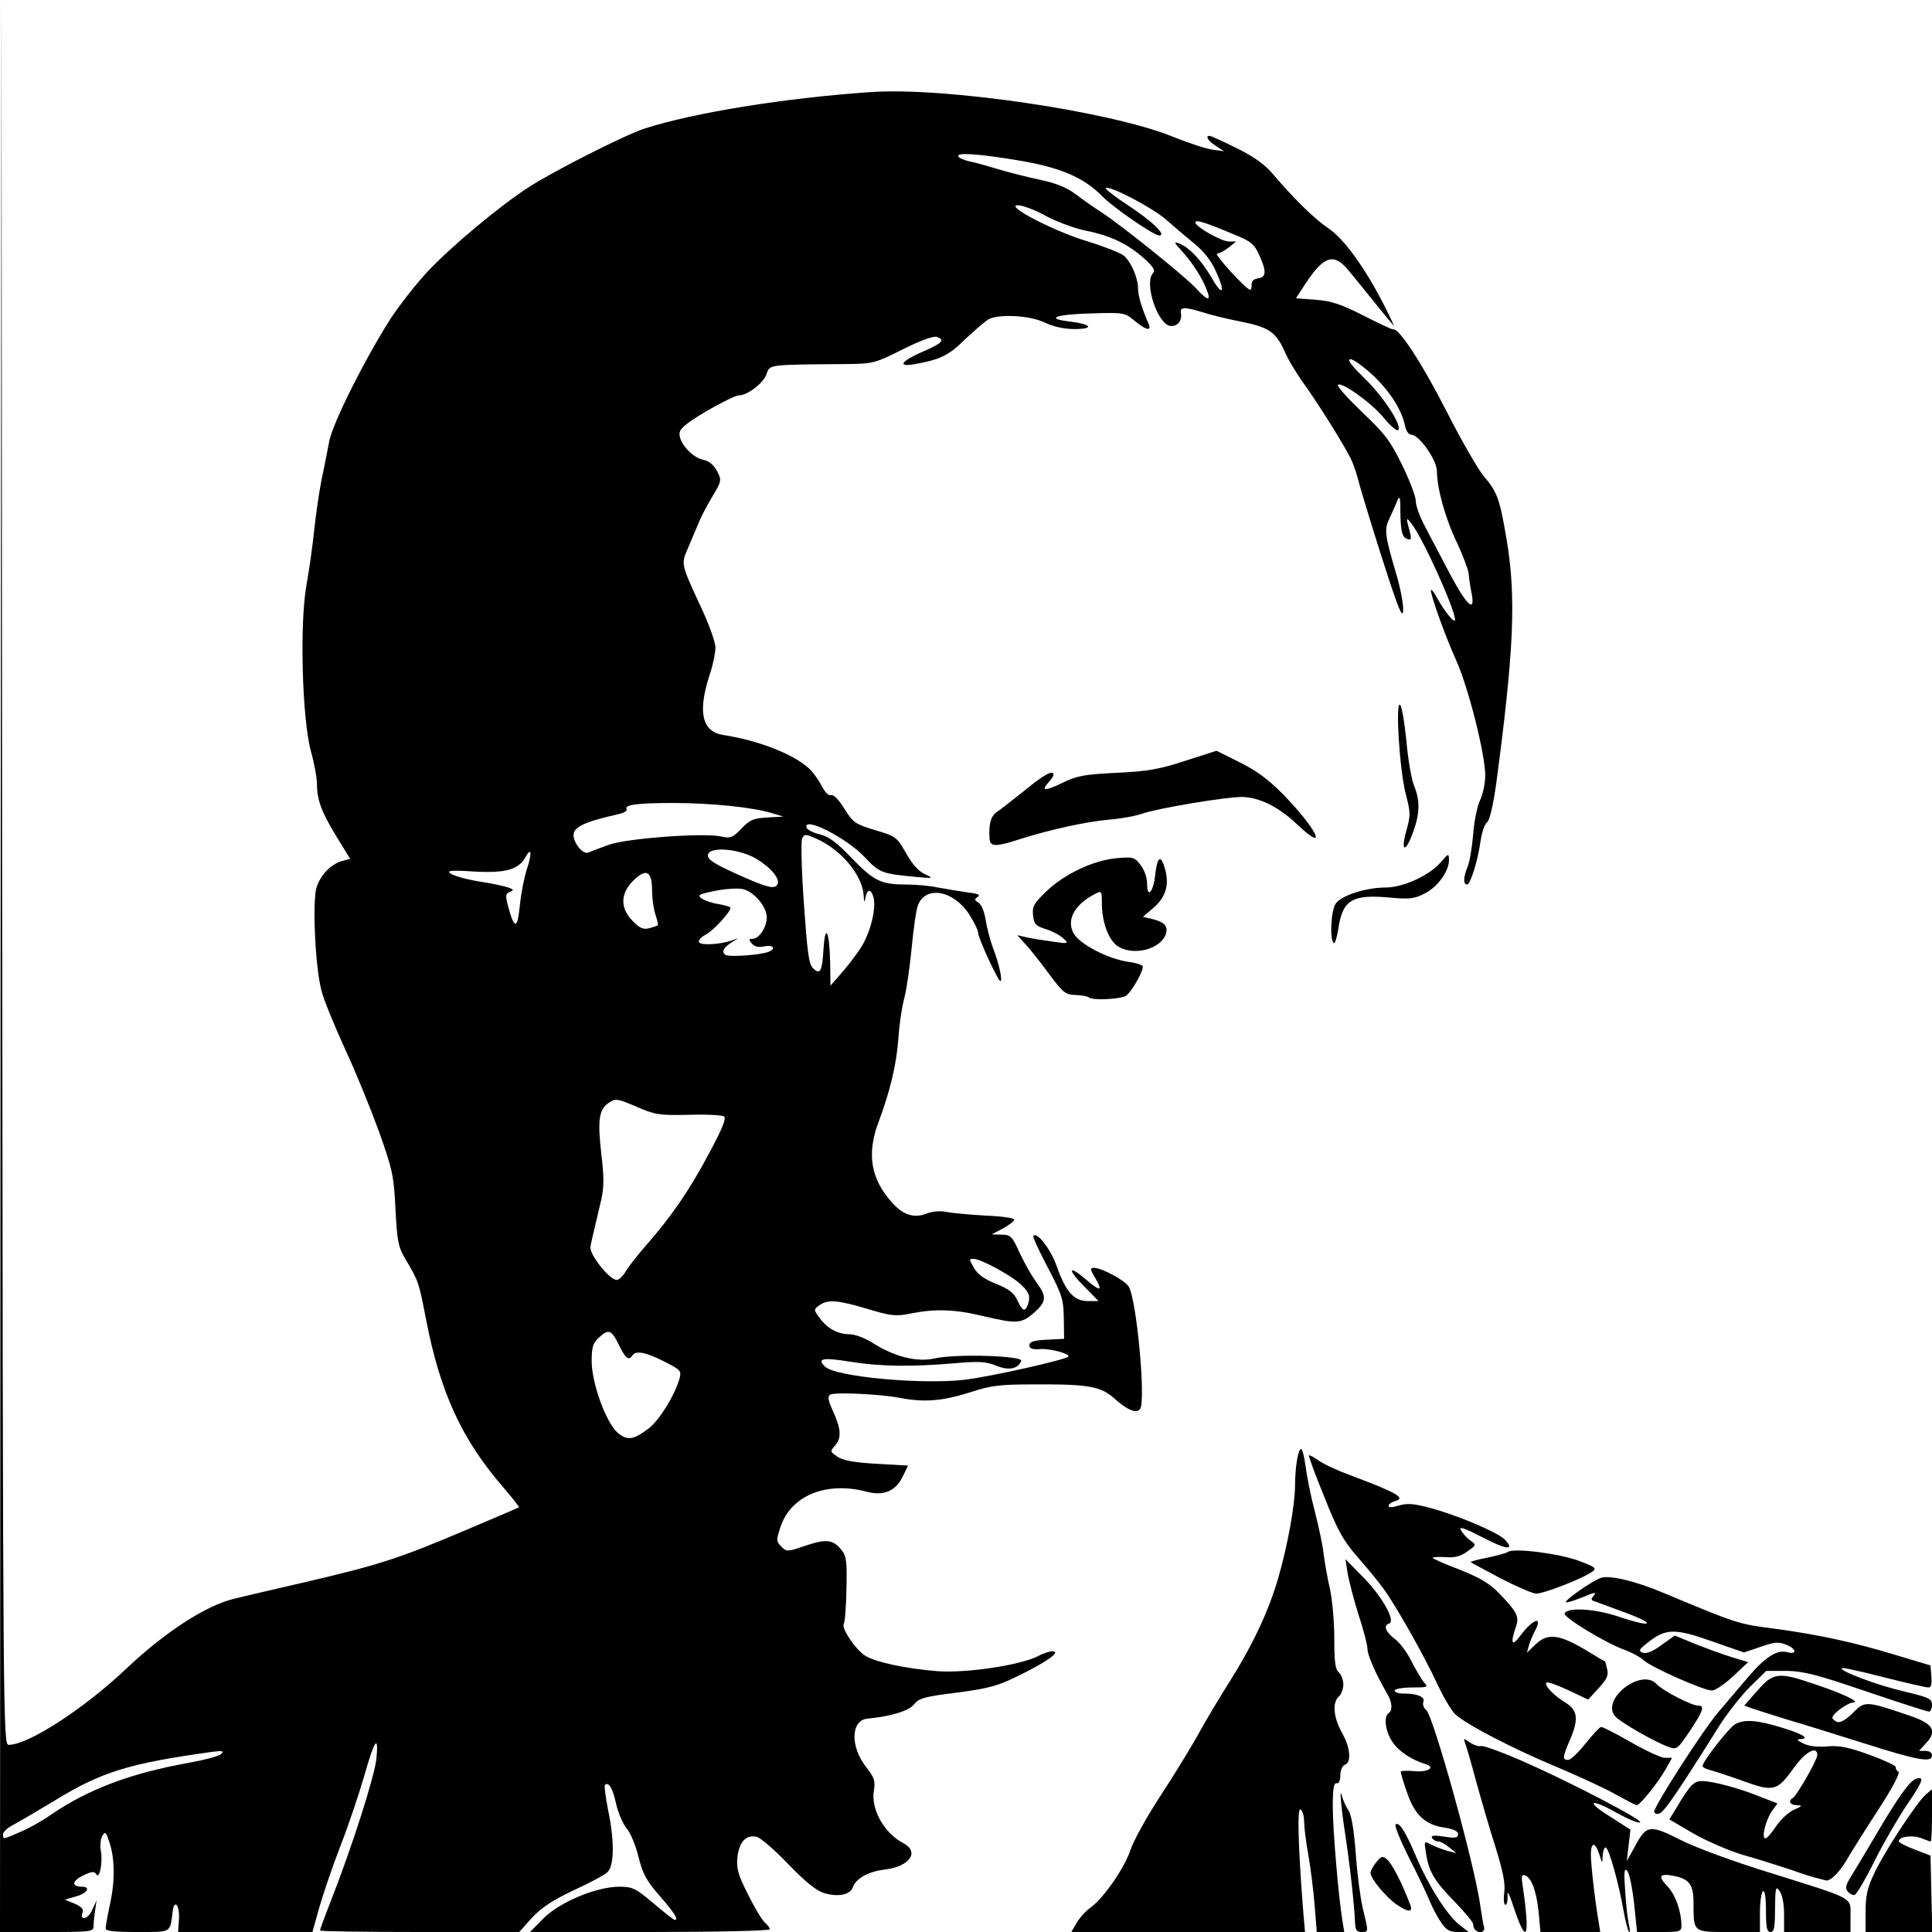<?xml version="1.0" encoding="utf-8"?>
<!DOCTYPE svg PUBLIC "-//W3C//DTD SVG 20010904//EN" "http://www.w3.org/TR/2001/REC-SVG-20010904/DTD/svg10.dtd">
<svg version="1.0" xmlns="http://www.w3.org/2000/svg" width="640px" height="640px" viewBox="0 0 640 640" preserveAspectRatio="xMidYMid meet">

 <g>
  <path d="M0.2 319.8 l0.3 -320.3 0.2 289.3 c0.3 284.2 0.3 289.2 2.2 289.2 6.5 0 25 -12 39 -25.3 12.7 -12 26.1 -20.7 35.3 -23 3.5 -0.9 14.4 -3.4 24.3 -5.7 24 -5.6 30.8 -7.8 52 -16.8 9.9 -4.2 18.2 -7.7 18.4 -7.9 0.2 -0.1 -2.1 -3 -5.1 -6.5 -13.8 -15.9 -21 -31.5 -25.7 -55.9 -2.3 -11.9 -2.5 -12.6 -6.5 -19.3 -2.7 -4.5 -3 -6 -3.6 -17 -0.5 -11.1 -1 -13.2 -5.4 -25.6 -2.7 -7.4 -7.7 -19.8 -11.3 -27.5 -3.5 -7.7 -7.1 -16.4 -7.8 -19.3 -2.1 -7.8 -3.1 -29.9 -1.6 -34.4 1.4 -4.1 4.8 -7.6 8.5 -8.6 l2.6 -0.7 -4.3 -7 c-5.1 -8.3 -6.7 -12.4 -6.7 -17.7 0 -2.1 -0.9 -7 -2 -10.9 -2.9 -10.7 -3.8 -42 -1.5 -54.9 0.9 -5.2 2.1 -13.5 2.6 -18.5 0.5 -4.9 1.6 -12.4 2.4 -16.5 0.9 -4.1 2 -10 2.6 -13 1.3 -6.2 11.9 -27.3 20.2 -40.3 3 -4.6 8.6 -11.7 12.3 -15.7 8 -8.5 24.1 -21.9 33.4 -27.9 8.3 -5.4 32 -17.4 38.5 -19.5 16.3 -5.3 47 -10.2 75 -12.1 24.5 -1.7 79.3 6.4 99.8 14.7 5.5 2.2 11.5 4.2 13.5 4.4 l3.7 0.5 -2.8 -1.8 c-2.6 -1.7 -3.5 -3.3 -2 -3.3 0.4 0 4.4 1.8 9 4.1 5.7 2.8 9.3 5.4 12 8.6 6.8 8 13.7 14.8 18.3 17.9 5.1 3.4 11.8 12.6 18.1 24.7 2.3 4.5 3.9 8 3.7 7.7 -0.3 -0.3 -3.1 -3.6 -6.2 -7.5 -3.1 -3.8 -7 -8.7 -8.7 -10.7 -4.9 -6.1 -8.2 -5.2 -14.2 3.8 l-3.4 5.2 6.5 0.5 c5.3 0.4 8.5 1.5 15.8 5.2 5.1 2.6 9.5 4.7 9.9 4.6 1.9 -0.5 9.6 11.3 17.5 26.8 5 9.8 10.6 19.6 12.5 21.8 4.5 5.3 5.3 7.5 7.6 21.1 3.2 19.1 2.4 36.9 -3.5 81.1 -1 6.9 -2.1 11.8 -3 12.5 -0.8 0.6 -1.7 3.3 -2.1 5.9 -0.9 6.7 -3.4 14.7 -4.5 14.7 -1.3 0 -1.3 -2.2 0.1 -5.7 0.7 -1.5 1.5 -6.4 1.9 -10.8 0.3 -4.5 1.4 -9.6 2.3 -11.4 0.9 -1.9 1.7 -5.6 1.7 -8.2 0 -7.1 -5.6 -29.2 -9.6 -38.1 -3.7 -8.2 -8.4 -21.4 -8.4 -23.2 0.1 -0.6 1 0.5 2 2.4 2.6 4.7 6 8.8 6 7.3 0 -3.4 -10.5 -26.8 -14.4 -31.8 -1.8 -2.4 -1.9 -2.1 -0.7 2.2 0.7 2.4 0.6 3.2 -0.2 3 -2.1 -0.4 -2.7 -2.1 -2.8 -8.7 0 -5.4 -0.2 -6.1 -1.1 -4 -0.5 1.4 -1.7 3.9 -2.5 5.7 -1.8 3.7 -1.6 5.4 2.1 18 1.5 5 2.6 10.7 2.4 12.6 -0.2 2.9 -1.7 -0.9 -7.2 -18.1 -3.8 -11.9 -7.3 -23.5 -7.8 -25.7 -0.6 -2.2 -1.6 -5.1 -2.3 -6.5 -2.6 -5.2 -11.1 -18.7 -15.3 -24.5 -2.4 -3.3 -5.5 -8.3 -6.7 -11.2 -2.9 -6.4 -5.2 -7.9 -14.6 -9.8 -4.1 -0.8 -9.6 -2.1 -12.3 -3 -6.3 -1.9 -7.8 -1.9 -7.4 0.3 0.4 2.4 -1 4.2 -3.2 4.2 -4.4 0 -9.2 -14.4 -6 -17.6 0.8 -0.8 -0.1 -2.2 -2.9 -4.7 -5.5 -4.9 -11 -7.6 -19.5 -9.3 -3.9 -0.8 -9.9 -3.1 -13.4 -5 -3.4 -1.9 -7.5 -3.4 -9 -3.4 -4.7 0 12.1 8.7 23.2 12 5.5 1.7 10.8 3.8 11.9 4.7 2.5 2.2 4.7 7.4 4.7 11 0.1 2.5 1.1 6.1 3.5 11.6 1.1 2.5 -0.9 2.1 -4.6 -1 -3.2 -2.7 -3.6 -2.8 -13.8 -2.5 -12.4 0.3 -16.2 1.7 -7.8 2.7 7.4 0.9 8.4 2.5 1.5 2.5 -3.3 0 -7 -0.8 -9.8 -2.2 -4.9 -2.3 -15.1 -2.9 -18.6 -1 -1 0.6 -4.4 3.5 -7.6 6.5 -5.5 5.5 -8.5 6.9 -17.2 8.4 -5.6 0.9 -3.9 -1.2 3.5 -4.4 6.2 -2.7 7 -3.7 4.2 -4.7 -1 -0.4 -5.4 1.2 -11.2 4.1 -9.2 4.6 -9.8 4.8 -18.6 4.9 -26.4 0.2 -25.5 0.1 -26.6 3.4 -1.1 3 -6.3 7 -9.3 7 -0.9 0 -5.7 2.4 -10.6 5.2 -6.8 4.1 -8.9 5.8 -8.9 7.5 -0.1 3.1 4.3 7.9 7.8 8.6 2 0.4 3.5 1.7 4.6 3.7 1.6 3.1 1.6 3.3 -1.7 8.8 -1.9 3.1 -4 7.3 -4.7 9.2 -0.8 1.9 -2.3 5.4 -3.3 7.8 -2.2 5 -2.2 5.1 4.3 19.1 2.7 5.7 4.9 11.8 4.9 13.6 0 1.8 -0.9 6.1 -2.1 9.6 -3.8 12.1 -2.3 18.3 4.8 19.4 11.3 1.7 23.1 6.3 28.1 10.9 1.3 1.1 3.3 3.8 4.3 5.8 1.2 2.3 2.4 3.5 3.2 3.2 0.8 -0.3 2.6 1.5 4.4 4.5 2.9 4.6 3.6 5.1 10.2 7.1 6.9 2 7.2 2.3 10.3 7.7 2 3.6 4.2 6 6.2 6.9 3 1.4 2.9 1.4 -2.9 0.9 -11.5 -1.1 -12.1 -1.3 -17.2 -6.7 -6.1 -6.4 -20.4 -13.6 -19.1 -9.6 0.3 0.7 2.2 1.7 4.4 2.2 2.9 0.7 5.5 2.6 10.4 7.7 7.4 7.7 9.8 8.9 18 8.9 3.2 0 8 0.4 10.7 1 2.6 0.5 7 1.2 9.7 1.6 3.5 0.4 4.5 0.8 3.5 1.5 -1.2 0.8 -1.1 1.1 0.2 1.9 1 0.6 2 3 2.4 5.7 0.4 2.6 1.5 6.7 2.4 9.2 2 5 3.3 11.1 2.5 11.1 -0.8 0 -7.4 -14.3 -7.4 -16.1 0 -0.8 -1.4 -3.6 -3 -6.1 -5.2 -7.9 -14.3 -9.5 -16.9 -3 -0.6 1.5 -1.5 7.9 -2.1 14.2 -0.6 6.3 -1.7 13.8 -2.4 16.5 -0.8 2.8 -1.7 8.8 -2 13.5 -0.6 8.5 -2.7 17.3 -6.6 27.8 -4 10.6 -2.5 19 4.8 26.9 3.6 3.9 7.2 4.9 11.2 3.3 1.8 -0.7 4.4 -1 6.7 -0.5 2.1 0.4 8 0.9 13.1 1.2 5 0.2 9.2 0.8 9.2 1.3 0 0.5 -1.7 1.8 -3.7 2.9 l-3.8 2 3.3 0.1 c3 0 3.5 0.5 6.1 6.3 1.6 3.4 4.1 7.7 5.5 9.6 3.4 4.6 3.3 6.3 -0.9 10 -4.2 3.6 -5.7 3.7 -16.7 1.1 -9.4 -2.3 -16 -2.5 -24 -0.9 -5 1 -6.5 0.9 -14.4 -1.5 -10.1 -3 -13.2 -3.2 -16 -1.2 -1.9 1.4 -1.9 1.5 0.2 4.3 2.6 3.5 6 5.3 10 5.3 1.6 0 5.1 1.3 7.7 3 7.2 4.5 14.4 6.3 20.3 5 6.9 -1.6 29.3 -0.9 28.7 0.8 -1.1 2.7 -4.1 3.3 -8.3 1.6 -3.5 -1.4 -5.7 -1.5 -13.8 -0.8 -14 1.2 -24.5 1.1 -34.5 -0.5 -9.2 -1.5 -11.2 -1.1 -8.4 1.6 3.3 3.4 32.7 6.1 46.7 4.3 8.2 -1 32.8 -6.5 33.9 -7.6 0.9 -0.8 -5.7 -2.7 -9.1 -2.5 -2.8 0.2 -3.8 -0.1 -3.8 -1.3 0 -1.1 1.4 -1.6 5.8 -1.8 l5.7 -0.3 -0.1 -6.8 c-0.1 -6.1 -0.5 -7.7 -5.3 -16.8 -2.9 -5.5 -5.1 -10.3 -4.8 -10.5 1.3 -1.4 5.8 4.4 7.8 10.2 3 8.4 5.7 11.4 10.3 11.4 l3.5 0 -4.4 -4.5 c-5.7 -5.6 -5.9 -7.8 -0.3 -3.1 5.2 4.5 6.3 4.6 3.7 0.1 -1.8 -3 -1.9 -3.5 -0.5 -3.5 2.6 0 10.2 4.1 11.5 6.2 2.6 4.2 5.7 37.4 3.8 40.5 -1.1 1.7 -4.3 0.4 -8.4 -3.3 -4.5 -4.1 -8.4 -4.9 -26.3 -4.8 -11.9 0 -14.5 0.3 -21.9 2.7 -8.9 2.8 -14.9 3.3 -22.8 1.8 -6.6 -1.3 -21.8 -2 -23.3 -1.1 -0.9 0.6 -0.7 1.9 1 5.6 2.7 5.9 2.8 8.9 0.5 11.4 -1.6 1.8 -1.5 1.9 1 3.6 1.8 1.2 5.6 1.9 12.9 2.3 l10.4 0.6 -1.7 3.5 c-2.3 4.9 -6.3 6.6 -11.8 5.2 -13.4 -3.6 -25.2 1.1 -28.7 11.5 -1.5 4.5 -1.5 4.8 0.2 6.6 1.8 1.8 2 1.8 8.1 -0.3 6.9 -2.3 9.1 -2 11.9 1.5 1.6 2 1.8 3.9 1.6 12.8 -0.1 5.8 -0.5 11 -0.9 11.7 -0.8 1.4 3.8 8.3 7 10.4 3.3 2.2 13.8 4.4 24.1 5.2 9.7 0.7 27.4 -2 33.3 -5 1.6 -0.9 3.8 -1.6 4.8 -1.6 2.9 0.1 -1.9 3.5 -11.3 8.1 -6.9 3.4 -9.8 4.2 -20.4 5.6 -10.7 1.3 -12.7 1.9 -14.2 3.9 -1.8 2.2 -7.8 4 -15.3 4.7 -5.7 0.4 -6 9.3 -0.4 16.3 2.5 3.2 2.9 4.4 2.4 7.5 -1.1 6.2 3.4 14.2 9.8 17.5 5.4 2.9 2 7.7 -6.1 8.7 -5.5 0.6 -9.7 3 -10.7 5.9 -0.9 2.5 -5 3.3 -9.5 1.9 -2.6 -0.8 -6.1 -3.6 -11.9 -9.6 -4.4 -4.6 -9.1 -8.7 -10.4 -9 -3.5 -0.9 -5.8 1.6 -6.4 6.6 -0.4 3.8 0.1 5.7 3.5 12.5 2.2 4.4 4.7 8.6 5.6 9.3 0.9 0.8 1.6 1.7 1.6 2.2 0 0.5 -17.6 0.9 -39.7 0.9 l-39.7 0 4.3 -4.4 c5.3 -5.4 17.6 -10.6 25.2 -10.6 4.5 0 5.4 0.5 11.4 5.5 3.5 3 6.7 5.5 7 5.5 1.4 0 0 -2.2 -4.9 -7.9 -4.5 -5.1 -5.7 -7.4 -7.1 -13 -0.9 -3.7 -2.6 -7.9 -3.9 -9.4 -1.2 -1.4 -2.8 -5.1 -3.5 -8.1 -1.1 -5.2 -2.5 -7.5 -3.7 -6.3 -0.3 0.3 0.2 3.9 1 8.1 2.2 10.3 2.1 18.8 -0.2 20.8 -0.9 0.9 -6 3.6 -11.2 6 -7 3.3 -10.6 5.7 -13.8 9.1 l-4.2 4.7 -33 0 c-18.2 0 -33 -0.2 -33 -0.5 0 -0.3 1.6 -4.7 3.6 -9.8 7 -17.8 14.5 -41.3 15.1 -47.2 0.8 -8.4 -0.7 -6.1 -4.1 6 -1.6 5.5 -5 15.8 -7.8 22.9 -2.7 7 -5.9 16.4 -7.1 20.7 l-2.2 7.9 -22.2 0 -22.3 0 0.3 -4.5 c0.2 -4.5 -1.6 -6.5 -2.1 -2.3 -0.9 7.2 -0.2 6.8 -11.7 6.8 -7.7 0 -10.5 -0.3 -10.5 -1.2 0 -0.7 0.7 -4.7 1.6 -8.8 1.6 -7.7 1.4 -15.3 -0.7 -20.7 -0.9 -2.6 -1.1 -2.6 -2.1 -1 -0.5 1.1 -0.7 3.2 -0.4 4.8 0.7 3.7 -0.4 9.6 -1.5 7.8 -0.6 -1.1 -1.5 -1 -4.4 0.4 -3.7 1.8 -3.9 3.7 -0.4 3.7 3.2 0 1.7 2.3 -2.2 3.3 l-3.4 1 3.2 1.3 c2.1 0.9 3.1 1.9 2.7 2.8 -1.2 3 1.7 2.5 3.1 -0.6 l1.5 -3.3 -0.5 3.4 c-0.3 1.8 -0.5 4.2 -0.5 5.2 0 1.8 -1 1.9 -15.5 1.9 l-15.5 0 0.2 -320.2z m6.4 287.1 c2.7 -1.1 7.4 -3.7 10.5 -5.9 12.2 -8.3 26.2 -13.6 45.2 -17 5.5 -1 10.4 -2.3 11 -3 1 -1 0.3 -1.1 -2.8 -0.7 -27.6 3.8 -36.9 6.6 -52.6 16.3 -5.2 3.1 -11.1 6.6 -13.1 7.7 -2.1 1 -3.8 2.5 -3.8 3.3 0 1.8 -0.1 1.8 5.6 -0.7z m208.4 -133.8 c3.5 -2.8 8.4 -10.7 10 -16.1 0.8 -2.9 0.7 -3.1 -5 -6 -6.1 -3.1 -9.4 -3.7 -10.5 -2 -1.2 1.9 -2.3 1 -4.5 -3.5 -2.5 -5.1 -3.4 -5.4 -6.7 -2.3 -1.9 1.7 -2.3 3.2 -2.3 7.7 0 7.4 4.9 20.7 8.7 23.8 3.2 2.6 5.2 2.3 10.3 -1.6z m125.4 -40.7 c1 -2.7 0.7 -4.1 -1.9 -6.6 -2.9 -3 -13.6 -8.8 -16 -8.8 -1.6 0 -1.5 0.2 0.2 3.1 1.2 2.1 3.5 3.7 7.3 5.2 4.2 1.7 5.9 3 7 5.4 1.7 3.6 2.5 4 3.4 1.7z m-133.2 -11.1 c0.9 -1.6 3.9 -5.4 6.6 -8.5 8.5 -9.7 14.4 -18.2 20.9 -30.4 4.7 -8.7 6 -12 5.1 -12.6 -0.7 -0.4 -6 -0.7 -11.8 -0.5 -9.6 0.2 -11 0 -17.2 -2.7 -6.3 -2.7 -6.9 -2.8 -9.1 -1.3 -3.3 2.2 -3.8 5.6 -2.5 17 0.9 7.5 0.9 10.9 0 15 -2.6 11.1 -3.4 14.3 -3.6 15.7 -0.5 2.4 6.3 11 8.7 11 0.7 0 2 -1.2 2.9 -2.7z m77.8 -107.1 c3.2 -4.8 5.3 -13 4.4 -16.8 -0.8 -3 -2.1 -3.1 -2.7 -0.1 -0.4 1.9 -0.4 1.8 -0.6 -0.6 -0.3 -6.6 -7.3 -15.1 -15.5 -18.8 -3.9 -1.7 -4.1 -1.7 -4.9 -0.1 -0.4 0.9 -0.2 10.6 0.6 21.5 1.1 15.8 1.6 20.1 3 21.4 2.4 2.4 3.1 1.1 3.5 -6.5 0.6 -8.7 2 -5.6 2.2 4.8 l0.1 7.5 3.5 -4 c2 -2.2 4.8 -5.9 6.4 -8.3z m-30.4 1.1 c2.6 -1 1.5 -2.5 -1.4 -1.8 -2 0.4 -3.3 0.1 -4.2 -1 -1 -1.2 -1 -1.5 0.3 -1.5 2.2 0 4.7 -3.9 4.7 -7.1 0 -3.6 -4.3 -8.6 -8 -9.4 -1.6 -0.3 -5.7 -0.1 -9.1 0.6 -5.4 1.1 -6 1.4 -4.5 2.5 1 0.7 3.5 1.6 5.7 1.9 2.1 0.4 3.9 0.9 3.9 1.2 0 1.4 -5.7 7.6 -8.2 8.9 -1.6 0.8 -2.6 2 -2.2 2.6 0.7 1 7 0.7 10.9 -0.7 l2 -0.7 -2 1.3 c-2.8 1.7 -3.6 3.2 -2.2 4.2 1.2 0.8 11.5 0.1 14.3 -1z m-36.7 -8.8 c0.2 -0.2 -0.2 -1.8 -0.8 -3.6 -0.6 -1.8 -1.1 -5.4 -1.1 -8.1 0 -6.3 -2 -7.3 -6.3 -3 -4.2 4.2 -4.3 9 -0.2 13.2 2.3 2.4 3.5 3 5.5 2.5 1.4 -0.4 2.7 -0.8 2.9 -1z m-43.3 -18.8 c1.7 -5.1 1.4 -7.3 -0.5 -3.8 -2.3 4.2 -6.7 5.4 -17.1 4.8 -7.9 -0.5 -9.2 -0.3 -7.7 0.7 0.9 0.7 5.2 1.9 9.4 2.6 4.2 0.6 8.6 1.6 9.7 2 1.8 0.7 1.9 0.9 0.4 1.5 -1.3 0.5 -1.4 1.2 -0.6 4.3 2.2 8.2 3.2 8.2 4 0.2 0.4 -4.1 1.5 -9.6 2.4 -12.3z m82.9 5.3 c1.1 -1.8 -2.2 -5.7 -7.1 -8.6 -5.9 -3.4 -15.9 -4.1 -15.9 -1 0 1.4 2.4 2.9 9.5 6.1 10 4.5 12.5 5.2 13.5 3.5z m-55.7 -13.2 c6 -2.1 31.4 -4 37.1 -2.7 3.1 0.7 3.8 0.4 6.7 -2.6 2.7 -2.9 3.9 -3.4 8.5 -3.7 l5.4 -0.3 -4 -1.2 c-6.4 -1.9 -20 -3.3 -32.5 -3.3 -11.9 0 -16.4 0.6 -15.4 2.1 0.2 0.5 -0.8 1.1 -2.3 1.5 -11.6 2.6 -15.3 4.3 -15.3 7 0 2.8 3.2 6.6 4.9 5.8 0.9 -0.4 4 -1.5 6.9 -2.6z m285.6 -83.7 c-0.4 -2 -0.8 -4.8 -0.9 -6.2 -0.2 -1.4 -1.9 -5.9 -3.8 -10 -3.8 -7.8 -6.7 -18.1 -6.7 -23.8 0 -3.7 -5.9 -12.1 -8.5 -12.1 -0.8 0 -1.7 -1.2 -2 -2.7 -1.1 -5.4 -4.8 -11.3 -10.5 -16.8 -3.2 -3 -6.7 -5.5 -7.6 -5.5 -1.3 0 0.2 2 4.6 6.3 6.4 6.2 12.8 16.1 11.1 17.2 -0.5 0.3 -2.7 -1.6 -4.8 -4.2 -3.9 -4.8 -14 -12 -15.1 -10.8 -0.4 0.4 3.2 4.4 8 9 7.6 7.2 9.4 9.6 13.3 17.6 2.5 5.1 4.5 10.4 4.5 11.9 0 1.5 1.3 5.1 2.9 8.1 1.5 3 5.4 10.2 8.5 16.2 5.7 10.7 8.5 13 7 5.8z m-87.9 -100.7 c-1.7 -4.1 -4.8 -8.8 -8.4 -12.7 -2.2 -2.4 -2.3 -2.7 -0.6 -2.1 3.3 1.2 7.5 5.6 10.8 11.3 3.8 6.7 4.8 5.1 1.4 -2.2 -1.6 -3.6 -4.1 -6.6 -7.3 -9.2 -2.7 -2.2 -6.8 -5.7 -9.2 -7.8 -4.4 -3.9 -18.8 -11.4 -19.9 -10.4 -0.3 0.3 3.2 3 7.8 6 7.6 5 12.5 9.7 9.9 9.7 -1.8 0 -15 -9.1 -18.8 -12.9 -6.1 -6.3 -14 -9.7 -28.1 -12 -13.2 -2.2 -20.6 -2.7 -19.6 -1.2 0.3 0.5 2 1.2 3.8 1.6 1.7 0.3 5.9 1.5 9.2 2.5 3.3 1 9.5 2.6 13.8 3.5 5.4 1.1 9 2.6 12 4.8 2.3 1.8 6.2 4.5 8.7 6.1 6.7 4.4 27 20.7 31 24.9 4.3 4.7 5.4 4.7 3.5 0.1z m15.1 -1.1 c0 -1.2 0.7 -1.9 2.2 -2.1 2.7 -0.4 2.8 -2.3 0.3 -7.8 -1.7 -3.7 -2.7 -4.5 -9.2 -7.1 -9.3 -3.9 -11.9 -4.6 -11.9 -3.6 0 1.4 8.6 6.3 11.1 6.3 l2.4 0 -2.5 2 c-1.4 1.1 -3.1 2 -3.8 2 -1.3 0 9.6 11.9 10.9 12 0.4 0 0.6 -0.8 0.5 -1.7z"/>
  <path d="M356.7 636.9 c1 -1.7 3.1 -4 4.7 -5.1 4.3 -3.2 11.1 -13 13.1 -19 0.9 -2.9 5.6 -11.4 10.5 -18.8 4.8 -7.4 10.4 -16.6 12.5 -20.5 2.1 -3.8 6.5 -11.2 9.8 -16.4 7.8 -12.4 13 -23.5 16.2 -34.6 3.1 -10.8 5.5 -24.1 5.5 -30.4 0 -5.9 1 -12.1 2 -12.1 0.4 0 1.1 2.6 1.5 5.8 0.4 3.1 1.7 9.8 3 14.7 1.3 5 2.7 11.5 3 14.5 0.4 3 1.3 8.2 2.1 11.5 0.7 3.3 1.4 10.6 1.4 16.1 0 7.8 0.3 10.4 1.5 11.4 0.8 0.7 1.5 2.5 1.5 4 0 1.5 -0.7 3.3 -1.5 4 -2.2 1.9 -1.8 6.9 1 11.9 2.8 4.9 3.3 9.9 1 10.7 -0.9 0.4 -1.5 1.9 -1.5 3.5 0 1.8 -0.5 2.8 -1.2 2.6 -1 -0.1 -1.3 1.9 -1.3 7.8 0 7.4 1.8 29.1 3.2 37.8 l0.6 3.7 -4.6 0 -4.5 0 -0.7 -8.7 c-0.4 -4.9 -1.3 -12.4 -2.1 -16.8 -0.8 -4.4 -1.4 -9.4 -1.4 -11.2 0 -1.7 -0.5 -3.5 -1.2 -3.9 -1.1 -0.7 -0.8 11.5 0.8 32.4 l0.7 8.2 -38.7 0 -38.7 0 1.8 -3.1z"/>
  <path d="M448.9 637.3 c-0.2 -5.8 -1.8 -20.2 -3.3 -29.8 -1.5 -9.8 -2 -16.6 -0.9 -12 0.3 1 1.2 3 2 4.2 1 1.5 1.8 6.5 2.4 14.1 0.4 6.4 1.5 14.6 2.3 18.2 2 8.2 2 8 -0.4 8 -1.5 0 -2 -0.7 -2.1 -2.7z"/>
  <path d="M477.3 636.7 c-1.2 -1.7 -2.9 -5 -3.8 -7.2 -0.9 -2.2 -3.9 -8.6 -6.8 -14.2 -2.8 -5.6 -4.8 -10.5 -4.4 -10.9 1.1 -1.1 3.3 2.3 6.8 10.6 4 9.5 10.2 19.3 14.2 22.5 l3.2 2.5 -3.5 0 c-2.8 0 -3.9 -0.6 -5.7 -3.3z"/>
  <path d="M488.7 639.3 c-0.4 -0.3 -0.7 -1.2 -0.7 -1.9 0 -0.6 -2.7 -3.9 -6 -7.3 -6.8 -6.9 -8.7 -10.1 -9.6 -16.1 -0.7 -4.2 -0.7 -4.2 1.6 -3 1.3 0.7 3.7 1.6 5.4 2.1 l3.1 0.8 -2.4 -1.9 c-1.3 -1.1 -2.9 -2 -3.7 -2 -0.7 0 -1.6 -0.5 -2 -1.1 -0.5 -0.9 0.6 -1 4 -0.5 3.7 0.6 4.6 0.4 4.6 -0.8 0 -1 -1.5 -1.7 -4.6 -2.2 -6.3 -0.9 -9.8 -4.2 -12.3 -11.6 -1.2 -3.4 -2.1 -6.5 -2.1 -6.9 0 -0.3 2 -0.4 4.4 -0.2 4.4 0.5 7.4 -1.2 3.9 -2.3 -4.7 -1.4 -8.9 -4.2 -11 -7.3 -2.4 -3.5 -3 -8.5 -1.3 -9.6 1.4 -0.9 1.2 -3.6 -0.5 -6.5 -3.7 -6.3 -6.5 -12.7 -6.5 -14.7 0 -1.3 -1.3 -6.4 -3 -11.5 -1.6 -5.1 -3.2 -11.3 -3.6 -13.8 l-0.7 -4.5 5.9 6 c6.3 6.4 10.8 14.5 8.6 15.3 -2 0.6 -1.3 2.7 1.7 5 1.7 1.2 4.2 4.5 5.6 7.4 1.5 2.9 3.4 6.1 4.2 7.1 1.5 1.6 1.3 1.7 -4 1.7 -3.2 0 -5.7 0.5 -5.7 1 0 0.6 1.2 1 2.8 1 4.7 0 7.4 1.1 6.7 2.8 -0.3 0.8 0.1 2 0.9 2.6 2.4 1.8 16.3 52 18 65.1 0.4 2.8 0.9 5.8 1.2 6.8 0.5 1.7 -1.5 2.4 -2.9 1z"/>
  <path d="M501.6 632.3 c-1.5 -4.6 -2.4 -6.5 -2.2 -4.5 0.1 1.7 -0.2 3.2 -0.7 3.2 -0.5 0 -0.7 -1.8 -0.4 -4.1 0.4 -3 -0.4 -6.9 -2.8 -14.7 -1.9 -5.9 -4.7 -15.6 -6.4 -21.7 -1.6 -6 -3.3 -11.9 -3.7 -12.9 -0.7 -1.9 -0.6 -1.9 1.5 -0.4 1.3 0.9 2.9 1.4 3.6 1.2 0.7 -0.3 7 2 14.1 5.1 16.1 7.1 40.2 19.7 38.7 20.2 -0.7 0.3 -4.2 -1.2 -7.8 -3.2 -8.8 -5 -10.5 -3.9 -2.1 1.3 l6.7 4.3 -0.6 5.2 -0.6 5.2 2.6 -4.7 c3.9 -7.3 4.9 -7.5 15.2 -2.3 4.9 2.5 17.9 7.3 29.7 10.9 28.3 8.9 26.6 7.9 26.6 14.3 l0 5.3 -11 0 -11 0 0 -5.8 c0 -3.6 -0.6 -6.6 -1.5 -7.8 -1.3 -1.7 -1.4 -1.2 -1.5 5.9 0 6.2 -0.3 7.7 -1.5 7.7 -1.2 0 -1.5 -1.5 -1.5 -7.1 0 -4.4 -0.4 -6.8 -1 -6.4 -0.5 0.3 -1 3.5 -1 7.1 l0 6.4 -10.4 0 c-11.8 0 -11.6 0.2 -11.6 -9.7 0 -6 -1.4 -7.9 -6.6 -8.9 -4.7 -0.9 -5.3 0.1 -2 3.5 2.6 2.8 4.5 8 4.6 12.9 0 2.1 -0.4 2.2 -7.3 2.2 l-7.4 0 -1 -9.6 c-0.6 -5.2 -1.6 -10.1 -2.3 -10.7 -1 -1 -1.1 0.5 -0.6 7.3 0.3 4.7 0.9 9.6 1.3 11 0.3 1.4 0.3 2.2 -0.1 1.9 -0.3 -0.3 -1.1 -3.2 -1.7 -6.5 -1.6 -9.4 -5 -21.4 -6 -21.4 -0.5 0 -0.9 1.2 -1 2.8 -0.1 2.7 -0.1 2.7 -1.1 -0.5 -1.4 -4.3 -2.8 -4.2 -2.8 0.1 0 3.2 1.3 14.9 2.6 22.4 l0.5 3.2 -9.9 0 -9.9 0 -0.6 -6.5 c-0.7 -7 -2.4 -11.6 -4.6 -12.3 -1 -0.3 -1.2 0.4 -0.7 3.4 2.5 17.2 1.4 20.2 -2.8 7.7z"/>
  <path d="M618 633.3 c0 -5.4 0.6 -8 2.9 -12.8 3.4 -7.2 13.9 -23.2 16.9 -25.9 l2.2 -1.9 0 8.6 c0 4.8 -0.2 8.7 -0.4 8.7 -0.3 0 -1.7 -0.5 -3.2 -1.1 -2.9 -1.1 -7.4 -0.5 -7.4 1 0 0.5 2.4 1.7 5.3 2.8 l5.2 2 0.3 12.7 0.3 12.6 -11.1 0 -11 0 0 -6.7z"/>
  <path d="M462.5 630.8 c-3.4 -2.4 -8.5 -8.5 -8.5 -10.4 0 -0.6 0.8 -2.2 1.9 -3.5 1.7 -2.1 2.1 -2.2 3.6 -0.9 1.6 1.3 4.9 7.7 7.6 14.8 1.1 2.8 -0.5 2.8 -4.6 0z"/>
  <path d="M612.1 626.6 c-0.9 -1.1 -0.7 -2.1 0.9 -4.7 1.2 -1.9 5 -8.3 8.5 -14.2 7.1 -12.1 11 -17.6 13.1 -18.4 3.1 -1.1 2.4 0.8 -2.8 8.4 -2.9 4.3 -7.8 12.7 -10.8 18.7 -3 6.1 -6 11.1 -6.6 11.3 -0.6 0.2 -1.6 -0.3 -2.3 -1.1z"/>
  <path d="M602.5 622.3 c-1.1 -0.2 -5.3 -1.5 -9.2 -2.9 -4 -1.3 -11.1 -3.6 -15.8 -4.9 -4.7 -1.4 -12.1 -4.6 -16.5 -7.1 l-8 -4.7 2.2 -3.6 c4.7 -7.9 5.9 -9.1 8.6 -9.1 3.5 0 12.2 2.3 19.3 5.2 l5.7 2.2 -1.8 2.5 c-2.1 3 -3.6 9.1 -2.2 9.1 0.5 0 2.1 -1.8 3.6 -4.1 1.5 -2.2 4.2 -4.7 5.9 -5.4 2.7 -1.2 2.9 -1.4 1 -1.5 -2.3 0 -3.1 -1.4 -1.4 -2.4 1.4 -0.9 8.1 -12.6 8.1 -14.2 0 -3.2 -3.8 -1.2 -7.6 4 -5.7 8 -6.8 8.3 -17.2 4.5 -4.8 -1.7 -9.7 -3.3 -10.9 -3.6 -1.3 -0.3 -2.3 -0.9 -2.3 -1.3 0 -1.5 8.9 -12.9 10.9 -13.9 3 -1.6 7.1 -1.3 14.7 1 7.4 2.2 10.1 3.8 6.9 4 -1.5 0 -1.3 0.4 1 1.5 1.9 0.9 4.8 1.2 8 0.9 3.9 -0.3 6.9 0.3 13.8 2.8 4.9 1.8 8.8 3.6 8.7 4.1 -0.1 0.5 0.3 1.2 0.9 1.5 0.6 0.4 -2 5.4 -6.7 12.6 -4.3 6.6 -9 14.1 -10.5 16.7 -2.3 4 -5.6 7.2 -6.9 6.7 -0.2 -0.1 -1.2 -0.3 -2.3 -0.6z"/>
  <path d="M548 600.1 c0 -1.9 16.1 -26.9 21.1 -32.8 2.7 -3.2 7.3 -8.6 10.2 -12 5.5 -6.4 9.4 -8.9 12.7 -8 3.3 0.9 3.2 -1 -0.1 -2.4 -2.7 -1.1 -3.9 -1 -8.6 0.6 l-5.6 1.9 -10.9 -3.8 c-12.2 -4.3 -15.1 -4.2 -21.3 0.8 -2.6 2.1 -2.8 2.5 -1.3 3.1 1.1 0.4 3.3 -0.4 6.1 -2.5 l4.5 -3.2 6.8 2.8 c3.8 1.5 9.3 3.5 12.2 4.4 l5.3 1.6 -5 4.7 c-2.8 2.6 -5.9 4.7 -7 4.7 -2.8 0 -20.1 -7.7 -22.6 -10 -1.1 -1.1 -4 -2.6 -6.4 -3.5 -6 -2.1 -20.2 -10.7 -19.8 -12 0.7 -2.1 9.7 -1.7 17.8 1 11.2 3.8 13.1 2.7 2.3 -1.3 -4.9 -1.8 -9.5 -3.5 -10.3 -3.8 -1.1 -0.3 -1.1 -0.7 -0.1 -1.9 1 -1.2 0.1 -1 -3.5 0.5 -2.7 1.1 -5.2 1.9 -5.7 1.8 -1 -0.4 8.6 -7.1 11.5 -8.1 2.8 -1 11.3 1 20.6 4.9 24.6 10.3 25 10.4 36.8 11.9 14.8 2 26.8 4.6 40.8 8.9 l11 3.3 0.3 3.7 c0.2 2.5 -0.1 3.6 -1 3.6 -0.7 0 -7.4 -1.5 -14.8 -3.4 -7.4 -1.9 -13.7 -3.3 -13.9 -3 -0.9 0.9 11.9 5.7 20.6 7.7 8.3 2 9.3 2.4 9.3 4.5 0 1.2 -0.5 2.2 -1 2.2 -0.6 0 -9.9 -3 -20.8 -6.7 -16.4 -5.6 -20.8 -6.7 -26.4 -6.8 l-6.7 0 -5.5 5.4 c-3 3 -7.8 9.1 -10.5 13.5 -13.2 21.1 -18 28.1 -19.5 28.4 -0.9 0.2 -1.6 -0.1 -1.6 -0.7z"/>
  <path d="M535 594.3 c-3.6 -2 -12.3 -6 -19.4 -9 -14.4 -6 -29.8 -14 -33.5 -17.4 -1.3 -1.2 -4 -5.8 -6.1 -10.3 -4.1 -8.9 -13.8 -26.1 -17.9 -31.6 -1.4 -1.9 -5.1 -6.5 -8.3 -10.1 -4.8 -5.5 -6.7 -8.9 -11.1 -20 -3 -7.4 -5.3 -13.6 -5.1 -13.8 0.1 -0.2 1.6 0.6 3.2 1.7 1.6 1.2 6.4 3.4 10.8 5 15.4 5.8 18.3 7.5 14.4 8.5 -1.1 0.3 -2 1 -2 1.5 0 0.7 1.2 0.6 3.5 -0.1 2.7 -0.8 4.9 -0.6 10.2 0.8 9.3 2.5 22.7 8.2 24.9 10.6 3.3 3.6 0.4 3.3 -7.6 -0.9 -6.3 -3.2 -7.8 -3.7 -7 -2.2 0.6 1 1.9 2.5 3.1 3.3 2 1.5 2 1.5 -1.1 3.7 -2.3 1.6 -4.2 2.1 -7.4 1.8 -2.4 -0.1 -4.2 0 -4 0.3 0.2 0.3 4.2 2.1 9 3.9 6.3 2.5 9.8 4.5 12.7 7.5 6.3 6.5 7.1 8 5.8 11.6 -1.8 5.3 -1.3 6.5 1.4 2.9 4 -5.4 7.6 -7 5.2 -2.2 -0.8 1.5 -1.8 3.8 -2.2 5.2 l-0.7 2.5 3 -2.9 c4 -3.7 7.7 -3.2 16.5 2 3.4 2.1 6.3 3.8 6.4 3.8 0.1 0.1 0.4 1.2 0.7 2.6 0.5 1.9 -0.1 3.3 -2.8 6.2 l-3.5 3.8 -6.6 -3.1 c-3.6 -1.7 -6.9 -2.9 -7.2 -2.5 -0.9 0.8 2.4 4.3 6.4 6.7 4 2.5 4.3 5.5 1.3 12.4 -2.4 5.6 -2.5 6.5 -0.5 6.5 0.8 0 3.3 -2.4 5.7 -5.4 2.4 -3 4.7 -5.5 5.2 -5.5 0.5 -0.1 4.9 2.2 9.8 5 4.9 2.8 10 5.2 11.3 5.2 l2.4 0 -2.2 3.9 c-2.4 4.3 -8.5 11.8 -9.5 11.8 -0.4 0 -3.6 -1.7 -7.2 -3.7z"/>
  <path d="M617.5 577.5 c-9.3 -2.9 -21 -6.6 -25.9 -8 -4.8 -1.5 -9.9 -3.1 -11.3 -3.6 l-2.5 -0.9 4.4 -5 c5.2 -6 7 -6.2 18.9 -2.1 9.4 3.1 15.4 6 12.8 6.1 -1.8 0 -6.9 3.7 -6.9 5 0 0.4 0.7 1.1 1.6 1.4 1 0.4 2.9 -0.7 5.2 -3 4 -4 4.2 -4 18.7 0.9 8 2.7 9.4 5.1 5.4 9.3 l-2.2 2.4 2.1 0 c1.3 0 2.2 0.6 2.2 1.5 0 2.5 -4.6 1.7 -22.5 -4z"/>
  <path d="M552.5 578.6 c-4.4 -1.6 -16 -8.2 -17.5 -10.1 -4.7 -5.6 8.6 -16 13.7 -10.7 2.1 2.3 11.6 7.2 13.8 7.2 2.3 0 1.8 1.6 -2.7 8.4 -4.2 6.2 -4.3 6.3 -7.3 5.2z"/>
  <path d="M497 522.8 c-5.2 -2.8 -9.6 -5.1 -9.8 -5.3 -0.2 -0.2 2.3 -0.9 5.5 -1.5 3.2 -0.7 6.3 -1.5 6.8 -1.9 1.8 -1.4 16.9 0.5 23.4 2.9 5.6 2.1 6.1 2.5 4.6 3.6 -3.1 2.3 -16.3 7.4 -18.7 7.3 -1.3 -0.1 -6.6 -2.4 -11.8 -5.1z"/>
  <path d="M360.7 330.4 c-0.4 -0.4 -2.3 -0.7 -4.4 -0.8 -3.4 -0.1 -4.1 -0.7 -8.9 -7.1 -2.8 -3.8 -6.3 -8.3 -7.8 -9.8 l-2.6 -2.9 3.1 0.7 c1.7 0.4 5.5 1 8.5 1.4 5.3 0.8 5.5 0.7 3.7 -1 -1 -1 -3.6 -2.4 -5.8 -3.1 -3.5 -1.1 -4 -1.7 -4.3 -4.7 -0.3 -2.8 0.3 -3.9 4.4 -7.8 6 -5.8 15.6 -10.3 23.2 -11 5.5 -0.5 6 -0.4 8 2.2 1.3 1.7 2.2 4.2 2.2 6.3 0 5.1 2.1 2.7 2.7 -3.2 0.7 -6.1 1.9 -6.6 3.3 -1.5 1.4 5.2 0.1 9.3 -4.2 12.9 l-3.2 2.7 3 0.7 c4 1 5.3 2.3 4.7 4.7 -1.5 5.5 -11.5 7.9 -16.5 4 -2.8 -2.3 -4.8 -8 -4.8 -14 0 -4 -0.1 -4.1 -2.2 -3 -6.8 3.5 -9.6 8.5 -7.2 13 1.8 3.5 11.2 8.5 18.1 9.5 2.4 0.3 4.5 1 4.8 1.4 0.6 1 -3.2 8 -5.4 9.8 -1.5 1.2 -11.3 1.7 -12.4 0.6z"/>
  <path d="M441.8 312.4 c-1.4 -1.4 -0.9 -10.9 0.7 -13.1 1.9 -2.7 10.1 -5.3 16.5 -5.3 5.8 0 14.5 -4 18.2 -8.3 2.7 -3.1 2.7 -3.1 2.8 -0.8 0 3.7 -3.8 9 -8.1 11.1 -3.2 1.7 -5 1.9 -10.8 1.4 -13.2 -1.3 -16.4 0.6 -17.8 10.5 -0.5 2.9 -1.1 4.9 -1.5 4.5z"/>
  <path d="M465.8 275.4 c1.5 -5.2 1.5 -6.1 -0.1 -12.3 -2.1 -7.9 -3.5 -31.1 -1.9 -29.6 0.6 0.6 1.5 6 2.1 12 0.5 6.1 1.7 12.7 2.5 14.7 2 4.8 2 9.1 -0.2 15.2 -2.5 7.1 -4.3 7.1 -2.4 0z"/>
  <path d="M327.8 277.8 c-0.3 -4.9 0.4 -7.4 2.4 -8.8 1.2 -0.8 5.4 -4.1 9.3 -7.2 6.4 -5.3 9.5 -6.9 9.5 -5.1 0 0.3 -0.7 1.5 -1.7 2.5 -2.6 2.9 -1.1 2.9 4.7 0.1 4.7 -2.3 7.3 -2.8 18 -3.3 10.4 -0.5 14.2 -1.2 22.7 -4 l10.3 -3.3 7.6 3.8 c5.5 2.7 9.6 5.7 14.2 10.4 11.4 11.6 15.6 20.3 4.9 10.2 -6.2 -5.9 -12.6 -9 -18.3 -9.1 -5.4 0 -27.7 3.7 -32.9 5.5 -2.2 0.8 -7.1 1.7 -11 2 -7.8 0.7 -19.6 3.3 -29.4 6.4 -8.3 2.7 -10.1 2.7 -10.3 -0.1z"/>
 </g>
</svg>